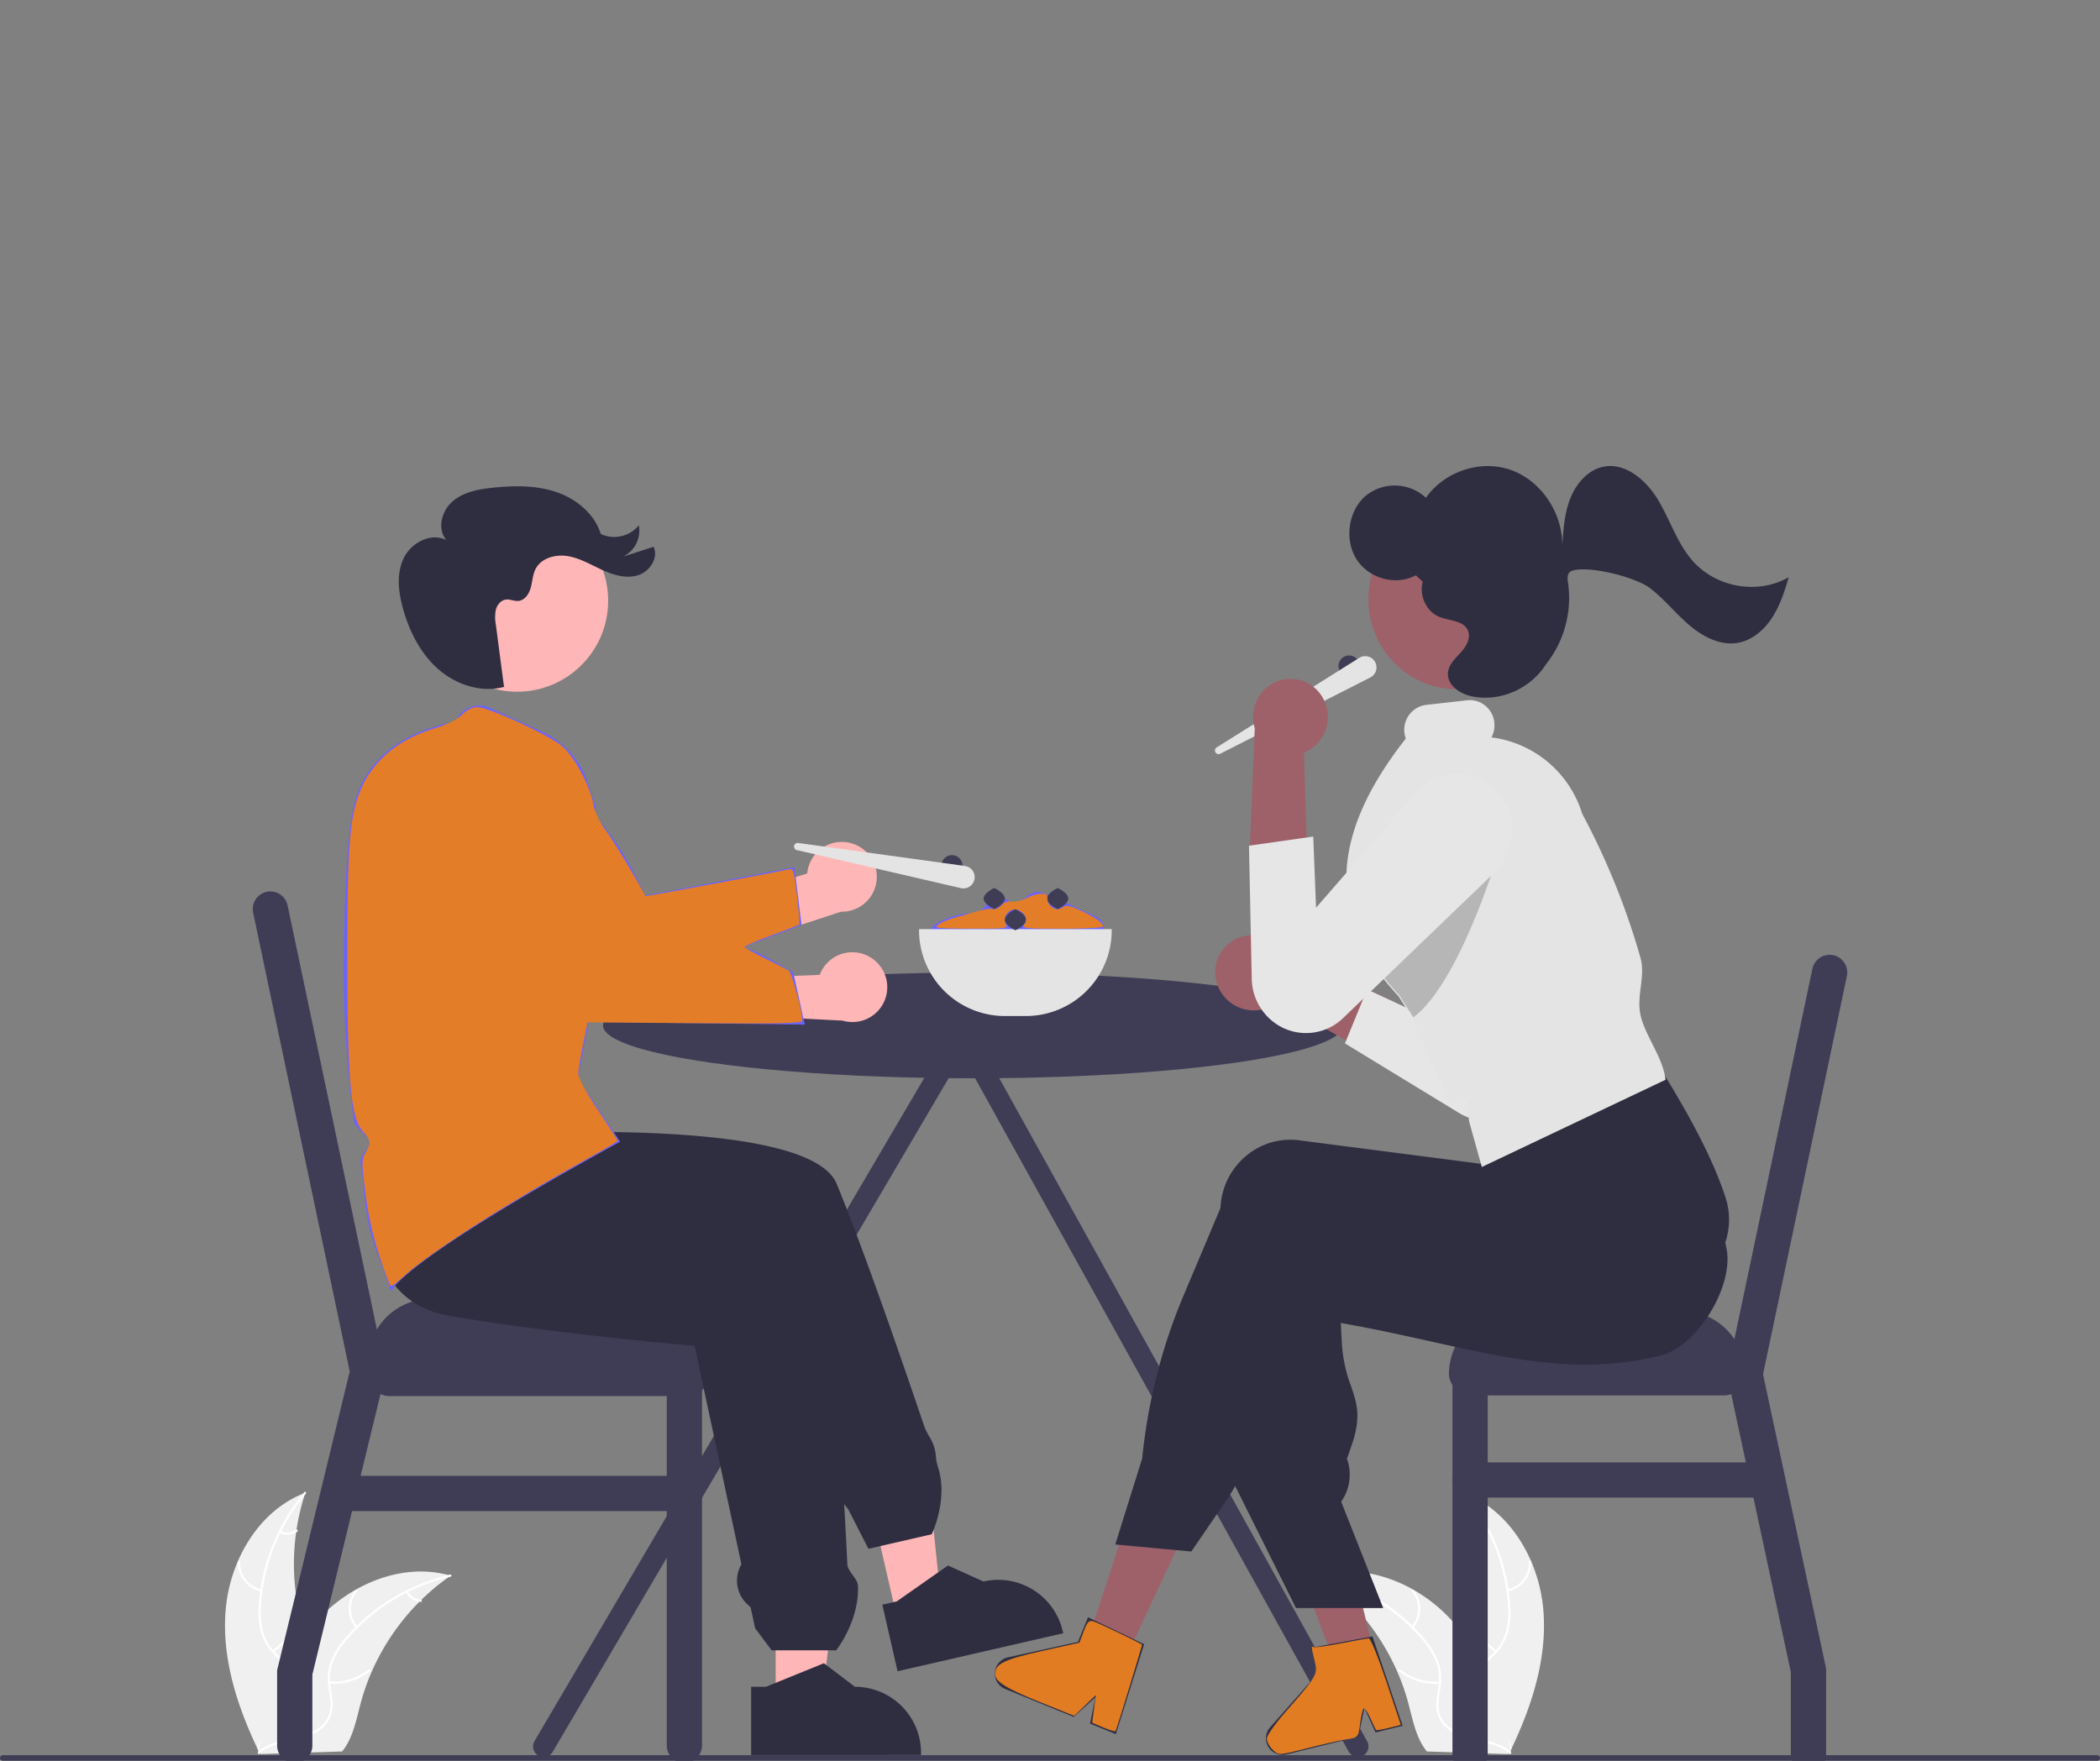 <?xml version="1.0" encoding="UTF-8" standalone="no"?>
<svg
   xmlns:dc="http://purl.org/dc/elements/1.1/"
   xmlns:cc="http://creativecommons.org/ns#"
   xmlns:rdf="http://www.w3.org/1999/02/22-rdf-syntax-ns#"
   xmlns:svg="http://www.w3.org/2000/svg"
   xmlns="http://www.w3.org/2000/svg"
   xmlns:sodipodi="http://sodipodi.sourceforge.net/DTD/sodipodi-0.dtd"
   xmlns:inkscape="http://www.inkscape.org/namespaces/inkscape"
   data-name="Layer 1"
   width="893.68"
   height="749.53"
   viewBox="0 0 893.68 749.53"
   version="1.1"
   id="svg146"
   sodipodi:docname="eating_together.svg"
   inkscape:version="0.92.5 (2060ec1f9f, 2020-04-08)">
  <rect x="0" y="0" width="893.68" height="749.53" fill="#808080" stroke="none"/>
  <defs
     id="defs150" />
  <sodipodi:namedview
     pagecolor="#ffffff"
     bordercolor="#666666"
     borderopacity="1"
     objecttolerance="10"
     gridtolerance="10"
     guidetolerance="10"
     inkscape:pageopacity="0"
     inkscape:pageshadow="2"
     inkscape:window-width="1920"
     inkscape:window-height="1015"
     id="namedview148"
     showgrid="false"
     inkscape:zoom="0.89056979"
     inkscape:cx="88.613248"
     inkscape:cy="356.2177"
     inkscape:window-x="0"
     inkscape:window-y="28"
     inkscape:window-maximized="1"
     inkscape:current-layer="svg146" />
  <path
     d="M734.918,816.384,567.506,514.546a4.503,4.503,0,0,0-2.234-3.608,4.451,4.451,0,0,0-2.418-.584c-.027-.002-.054-0-.082-.002-.027.002-.055-0-.082.002a4.442,4.442,0,0,0-4.633,4.048L380.625,816.384a4.5,4.5,0,1,0,7.794,4.5L562.652,524.348,727.125,820.884a4.5,4.5,0,1,0,7.794-4.5Z"
     transform="translate(-153.16 -75.235)"
     fill="#3f3d56"
     id="path2" />
  <polygon
     points="381.871 689.362 400.794 685.02 393.053 609.967 365.125 616.374 381.871 689.362"
     fill="#ffb6b6"
     id="polygon4" />
  <path
     d="M549.661,728.34l-26.929,6.178-8.61-16.827-.488-.597a26.776,26.776,0,0,1-6.015-16.579L485.236,641.308l-1.83-.87a11.022,11.022,0,0,1-4.523-15.936l-2.37-6.268-66.862.123-.067-.019-82.106-23.032,8.621-51.391L359.196,558.444c7.611-.494,137.98-8.498,150.024,20.718,10.725,26.018,26.18,70.467,37.257,103.174a25.533,25.533,0,0,0,2.051,4.225,18.443,18.443,0,0,1,2.937,8.865,21.594,21.594,0,0,0,.783,4.056c4.604,13.762-2.41,28.494-2.481,28.642Z"
     transform="translate(-153.16 -75.235)"
     fill="#2f2e41"
     id="path6" />
  <path
     d="M528.638,758.322l6.152-1.412,21.779-15.278,15.114,6.814.002-0a28.146,28.146,0,0,1,33.725,21.139l.204.891-70.478,16.17Z"
     transform="translate(-153.16 -75.235)"
     fill="#2f2e41"
     id="path8" />
  <path
     d="M249.245,760.007c1.924-20.941,14.19-41.907,33.864-49.334a96.89,96.89,0,0,0,2.14,66.487c3.322,8.17,7.868,16.911,5.26,25.336-1.622,5.242-5.871,9.35-10.683,11.988-4.812,2.638-10.204,3.994-15.528,5.325l-1.027.907C254.144,801.771,247.321,780.948,249.245,760.007Z"
     transform="translate(-153.16 -75.235)"
     fill="#f0f0f0"
     id="path10" />
  <path
     d="M283.319,711.061a82.814,82.814,0,0,0-19.081,47.245,35.663,35.663,0,0,0,.764,11.148,20.454,20.454,0,0,0,5.389,9.319c2.373,2.444,5.083,4.67,6.82,7.648a12.524,12.524,0,0,1,.94,10.199c-1.314,4.199-4.059,7.675-6.861,10.981-3.111,3.671-6.401,7.434-7.621,12.208-.148.578-1.036.315-.889-.262,2.121-8.305,9.959-13.235,13.53-20.768,1.666-3.515,2.283-7.554.5-11.15-1.56-3.145-4.352-5.443-6.776-7.897a21.826,21.826,0,0,1-5.609-8.915,32.969,32.969,0,0,1-1.19-11.077,80.345,80.345,0,0,1,5.081-24.592,84.283,84.283,0,0,1,14.368-24.761c.382-.456,1.015.222.635.675Z"
     transform="translate(-153.16 -75.235)"
     fill="#fff"
     id="path12" />
  <path
     d="M264.308,752.692a12.425,12.425,0,0,1-9.871-12.705.464.464,0,0,1,.927.017,11.505,11.505,0,0,0,9.206,11.8c.584.119.319,1.008-.262.889Z"
     transform="translate(-153.16 -75.235)"
     fill="#fff"
     id="path14" />
  <path
     d="M269.025,777.692a23.948,23.948,0,0,0,10.246-14.128c.15-.578,1.039-.315.889.262a24.909,24.909,0,0,1-10.692,14.68c-.504.321-.944-.495-.443-.814Z"
     transform="translate(-153.16 -75.235)"
     fill="#fff"
     id="path16" />
  <path
     d="M272.546,726.985a7.033,7.033,0,0,0,6.651-.552c.5-.327.94.489.443.814a7.881,7.881,0,0,1-7.356.627.479.479,0,0,1-.313-.576.466.466,0,0,1,.576-.313Z"
     transform="translate(-153.16 -75.235)"
     fill="#fff"
     id="path18" />
  <path
     d="M344.939,745.98c-.306.213-.612.427-.918.648a92.622,92.622,0,0,0-11.54,9.621c-.281.267-.562.542-.835.817A97.644,97.644,0,0,0,311.383,786.761a94.824,94.824,0,0,0-4.76,13.599c-1.711,6.418-3.056,13.512-6.681,18.833a16.267,16.267,0,0,1-1.216,1.604L264.458,821.898c-.079-.037-.158-.065-.238-.102l-1.366.107c.047-.244.101-.496.149-.74.027-.142.061-.284.088-.425.02-.095.041-.189.054-.276.007-.032.014-.063.021-.087.013-.086.034-.165.047-.244q.449-2.116.928-4.233c-0-.008-0-.008.007-.016a139.425,139.425,0,0,1,10.738-31.165c.147-.294.294-.596.457-.891a90.484,90.484,0,0,1,7.728-12.583,79.992,79.992,0,0,1,5.129-6.261,66.518,66.518,0,0,1,16.237-12.997c12.082-6.884,26.231-9.827,39.493-6.285C344.268,745.79,344.6,745.881,344.939,745.98Z"
     transform="translate(-153.16 -75.235)"
     fill="#f0f0f0"
     id="path20" />
  <path
     d="M344.876,746.418a82.814,82.814,0,0,0-43.679,26.235,35.663,35.663,0,0,0-6.102,9.361,20.454,20.454,0,0,0-1.308,10.685c.423,3.38,1.247,6.789.84,10.213a12.524,12.524,0,0,1-5.39,8.709c-3.577,2.561-7.862,3.684-12.09,4.637-4.694,1.058-9.587,2.082-13.434,5.159-.466.373-1.017-.372-.552-.745,6.694-5.353,15.92-4.572,23.306-8.436,3.447-1.803,6.371-4.656,7.112-8.602.648-3.45-.198-6.966-.656-10.385a21.826,21.826,0,0,1,.889-10.495,32.969,32.969,0,0,1,5.719-9.561A80.345,80.345,0,0,1,318.396,756.616,84.283,84.283,0,0,1,344.775,745.496c.58-.134.677.788.101.921Z"
     transform="translate(-153.16 -75.235)"
     fill="#fff"
     id="path22" />
  <path
     d="M304.632,768.211a12.425,12.425,0,0,1-.232-16.087c.381-.459,1.112.112.73.571a11.505,11.505,0,0,0,.246,14.964c.395.447-.352.996-.745.552Z"
     transform="translate(-153.16 -75.235)"
     fill="#fff"
     id="path24" />
  <path
     d="M293.347,791.012a23.948,23.948,0,0,0,16.687-5.112c.467-.371,1.019.374.552.745a24.909,24.909,0,0,1-17.375,5.284c-.596-.047-.456-.963.136-.917Z"
     transform="translate(-153.16 -75.235)"
     fill="#fff"
     id="path26" />
  <path
     d="M326.687,752.645a7.033,7.033,0,0,0,5.643,3.563c.596.039.456.956-.136.917a7.881,7.881,0,0,1-6.251-3.928.479.479,0,0,1,.096-.648.466.466,0,0,1,.648.096Z"
     transform="translate(-153.16 -75.235)"
     fill="#fff"
     id="path28" />
  <path
     d="M809.895,760.007c-1.924-20.941-14.19-41.907-33.864-49.334a96.89,96.89,0,0,1-2.14,66.487c-3.322,8.17-7.868,16.911-5.26,25.336,1.622,5.242,5.871,9.35,10.683,11.988,4.812,2.638,10.204,3.994,15.528,5.325l1.027.907C804.996,801.771,811.819,780.948,809.895,760.007Z"
     transform="translate(-153.16 -75.235)"
     fill="#f0f0f0"
     id="path30" />
  <path
     d="M775.821,711.061a82.814,82.814,0,0,1,19.081,47.245,35.663,35.663,0,0,1-.764,11.148,20.454,20.454,0,0,1-5.389,9.319c-2.373,2.444-5.083,4.67-6.82,7.648a12.524,12.524,0,0,0-.94,10.199c1.314,4.199,4.059,7.675,6.861,10.981,3.111,3.671,6.401,7.434,7.621,12.208.148.578,1.036.315.889-.262-2.121-8.305-9.959-13.235-13.53-20.768-1.666-3.515-2.283-7.554-.5-11.15,1.56-3.145,4.352-5.443,6.776-7.897a21.826,21.826,0,0,0,5.609-8.915,32.97,32.97,0,0,0,1.19-11.077,80.345,80.345,0,0,0-5.081-24.592,84.283,84.283,0,0,0-14.368-24.761c-.382-.456-1.015.222-.635.675Z"
     transform="translate(-153.16 -75.235)"
     fill="#fff"
     id="path32" />
  <path
     d="M794.832,752.692a12.425,12.425,0,0,0,9.871-12.705.464.464,0,0,0-.927.017,11.505,11.505,0,0,1-9.206,11.8c-.584.119-.319,1.008.262.889Z"
     transform="translate(-153.16 -75.235)"
     fill="#fff"
     id="path34" />
  <path
     d="M790.115,777.692a23.948,23.948,0,0,1-10.246-14.128c-.15-.578-1.039-.315-.889.262a24.909,24.909,0,0,0,10.692,14.68c.504.321.944-.495.443-.814Z"
     transform="translate(-153.16 -75.235)"
     fill="#fff"
     id="path36" />
  <path
     d="M786.594,726.985a7.033,7.033,0,0,1-6.651-.552c-.5-.327-.94.489-.443.814a7.881,7.881,0,0,0,7.356.627.479.479,0,0,0,.313-.576.466.466,0,0,0-.576-.313Z"
     transform="translate(-153.16 -75.235)"
     fill="#fff"
     id="path38" />
  <path
     d="M714.201,745.98c.306.213.612.427.918.648a92.622,92.622,0,0,1,11.54,9.621c.281.267.562.542.835.817A97.644,97.644,0,0,1,747.757,786.761a94.824,94.824,0,0,1,4.76,13.599c1.711,6.418,3.056,13.512,6.681,18.833a16.268,16.268,0,0,0,1.216,1.604l34.268,1.101c.079-.037.158-.065.238-.102l1.366.107c-.047-.244-.101-.496-.149-.74-.027-.142-.061-.284-.088-.425-.02-.095-.041-.189-.054-.276-.007-.032-.014-.063-.021-.087-.013-.086-.034-.165-.047-.244q-.449-2.116-.928-4.233c0-.008 0-.008-.007-.016a139.425,139.425,0,0,0-10.738-31.165c-.147-.294-.294-.596-.457-.891a90.484,90.484,0,0,0-7.728-12.583,79.992,79.992,0,0,0-5.129-6.261,66.519,66.519,0,0,0-16.237-12.997c-12.082-6.884-26.231-9.827-39.493-6.285C714.872,745.79,714.54,745.881,714.201,745.98Z"
     transform="translate(-153.16 -75.235)"
     fill="#f0f0f0"
     id="path40" />
  <path
     d="M714.264,746.418a82.814,82.814,0,0,1,43.679,26.235,35.663,35.663,0,0,1,6.102,9.361A20.454,20.454,0,0,1,765.353,792.698c-.423,3.38-1.247,6.789-.84,10.213a12.524,12.524,0,0,0,5.39,8.709c3.577,2.561,7.862,3.684,12.09,4.637,4.694,1.058,9.587,2.082,13.434,5.159.466.373,1.017-.372.552-.745-6.694-5.353-15.92-4.572-23.306-8.436-3.447-1.803-6.371-4.656-7.112-8.602-.648-3.45.198-6.966.656-10.385a21.826,21.826,0,0,0-.889-10.495,32.969,32.969,0,0,0-5.719-9.561A80.345,80.345,0,0,0,740.744,756.616,84.283,84.283,0,0,0,714.365,745.496c-.58-.134-.677.788-.101.921Z"
     transform="translate(-153.16 -75.235)"
     fill="#fff"
     id="path42" />
  <path
     d="M754.508,768.211a12.425,12.425,0,0,0,.232-16.087c-.381-.459-1.112.112-.73.571a11.505,11.505,0,0,1-.246,14.964c-.395.447.352.996.745.552Z"
     transform="translate(-153.16 -75.235)"
     fill="#fff"
     id="path44" />
  <path
     d="M765.793,791.012a23.948,23.948,0,0,1-16.687-5.112c-.467-.371-1.019.374-.552.745a24.909,24.909,0,0,0,17.375,5.284c.596-.047.456-.963-.136-.917Z"
     transform="translate(-153.16 -75.235)"
     fill="#fff"
     id="path46" />
  <path
     d="M732.453,752.645a7.033,7.033,0,0,1-5.643,3.563c-.596.039-.456.956.136.917a7.881,7.881,0,0,0,6.251-3.928.479.479,0,0,0-.096-.648.466.466,0,0,0-.648.096Z"
     transform="translate(-153.16 -75.235)"
     fill="#fff"
     id="path48" />
  <path
     d="M1046.84,823.575a1.193,1.193,0,0,1-1.19,1.19H154.35a1.19,1.19,0,1,1,0-2.38h891.3A1.193,1.193,0,0,1,1046.84,823.575Z"
     transform="translate(-153.16 -75.235)"
     fill="#3f3d56"
     id="path50" />
  <circle
     cx="574.112"
     cy="283.5"
     r="4.5"
     fill="#3f3d56"
     id="circle52" />
  <path
     d="M670.923,393.397l60.667-38.114a4.796,4.796,0,1,1,4.725,8.336l-63.869,32.465a1.546,1.546,0,0,1-1.523-2.687Z"
     transform="translate(-153.16 -75.235)"
     fill="#e4e4e4"
     id="path54" />
  <path
     d="M549.212,475.467a4.202,4.202,0,0,1,.069-4.79,9.891,9.891,0,0,1,3.966-3.145,33.101,33.101,0,0,1,10.349-3.27c2.74-.389,5.731-.513,7.857-2.286,2.112-1.761,3.289-5.054,6.025-5.329,2.645-.266,4.679,2.629,7.331,2.809,3.269.222,5.41-3.605,8.591-4.39,2.13-.525,4.319.402,6.317,1.308l11.987,5.438,6.144,2.787c2.146.974,4.566,2.285,4.972,4.606.557,3.19-2.991,5.441-6.024,6.573a96.97,96.97,0,0,1-67.125.008"
     transform="translate(-153.16 -75.235)"
     fill="#6c63ff"
     id="path56" />
  <ellipse
     cx="414.112"
     cy="436.5"
     rx="157.5"
     ry="22.5"
     fill="#3f3d56"
     id="ellipse58" />
  <rect
     x="616.612"
     y="576"
     width="126"
     height="18"
     rx="9"
     fill="#3f3d56"
     id="rect60" />
  <path
     d="M939.111,490.775l-35.67,169.45,9.29,43.37,17.54,81.85v36.79a.776.776,0,0,1-.01.15,6.935,6.935,0,0,1-.44,2.38H915.722a6.935,6.935,0,0,1-.44-2.38.775.775,0,0,1-.01-.15v-35.21l-15.92-74.29-3.22-15-6.23-29.07-1.8-8.42v-.01l1.78-8.44,1.37-6.51,33.18-157.59a7.5,7.5,0,1,1,14.68,3.08Z"
     transform="translate(-153.16 -75.235)"
     fill="#3f3d56"
     id="path62" />
  <path
     d="M786.272,660.235v162a.776.776,0,0,1-.01.15,6.935,6.935,0,0,1-.44,2.38H771.722a6.935,6.935,0,0,1-.44-2.38.775.775,0,0,1-.01-.15v-162a7.5,7.5,0,0,1,15,0Z"
     transform="translate(-153.16 -75.235)"
     fill="#3f3d56"
     id="path64" />
  <path
     d="M643.612,558h72a27,27,0,0,1,27,27v0a0,0,0,0,1,0,0h-126a0,0,0,0,1,0,0v0A27,27,0,0,1,643.612,558Z"
     fill="#3f3d56"
     id="path66" />
  <path
     d="M904.772,712.735h-126a7.5,7.5,0,0,1,0-15h126a7.5,7.5,0,0,1,0,15Z"
     transform="translate(-153.16 -75.235)"
     fill="#3f3d56"
     id="path68" />
  <rect
     x="309.681"
     y="648.78"
     width="145.091"
     height="20.727"
     rx="9"
     transform="translate(611.292 1243.053) rotate(-180)"
     fill="#3f3d56"
     id="rect70" />
  <path
     d="M317.372,659.265l-2.3,9.48-8.44,34.72-3.64,15-16.9,69.58v30.19a7.392,7.392,0,0,1-1.26,4.15,7.241,7.241,0,0,1-2.57,2.38h-7.34a7.242,7.242,0,0,1-2.57-2.38,7.393,7.393,0,0,1-1.26-4.15v-31.99l18.78-77.3L301.992,659.025l-41.1-195.25a7.495,7.495,0,1,1,14.67-3.08l37.99,180.43,1.75,8.32,2.04,9.7Z"
     transform="translate(-153.16 -75.235)"
     fill="#3f3d56"
     id="path72" />
  <path
     d="M451.912,659.145v159.09a7.389,7.389,0,0,1-1.26,4.15,7.242,7.242,0,0,1-2.57,2.38h-7.35a7.299,7.299,0,0,1-2.56-2.38,7.392,7.392,0,0,1-1.26-4.15V659.145a7.5,7.5,0,1,1,15,0Z"
     transform="translate(-153.16 -75.235)"
     fill="#3f3d56"
     id="path74" />
  <path
     d="M309.681,628.053H454.772a0,0,0,0,1,0,0v4.091a27,27,0,0,1-27,27h-91.091a27,27,0,0,1-27-27v-4.091A0,0,0,0,1,309.681,628.053Z"
     transform="translate(611.292 1211.962) rotate(-180)"
     fill="#3f3d56"
     id="path76" />
  <path
     d="M444.408,718.462H299.317a7.5,7.5,0,0,1,0-15H444.408a7.5,7.5,0,0,1,0,15Z"
     transform="translate(-153.16 -75.235)"
     fill="#3f3d56"
     id="path78" />
  <polygon
     points="477.713 708.651 461.95 701.112 483.603 635.223 506.869 646.349 477.713 708.651"
     fill="#9e616a"
     id="polygon80" />
  <polygon
     points="584.542 702.683 567.592 706.865 543.033 642.018 568.051 635.845 584.542 702.683"
     fill="#9e616a"
     id="polygon82" />
  <path
     d="M672.735,497.502a16.433,16.433,0,0,0,22.262,5.585,15.742,15.742,0,0,0,2.112-1.531l49.836,28.6L744.781,500.798l-46.994-22.658a16.372,16.372,0,0,0-19.86-2.587A15.755,15.755,0,0,0,672.735,497.502Z"
     transform="translate(-153.16 -75.235)"
     fill="#9e616a"
     id="path84" />
  <path
     d="M725.519,519.387l8.81,5.369,39.564,24.126a23.328,23.328,0,0,0,32.162-7.423,22.825,22.825,0,0,0,2.909-16.113L791.38,437.492a24.377,24.377,0,0,0-32-18.499,23.209,23.209,0,0,0-14.644,28.195l18.387,62.347-28.185-13.141Z"
     transform="translate(-153.16 -75.235)"
     fill="#e6e6e6"
     id="path86" />
  <path
     d="M704.691,759.745l-27.124-54.399.003-.125,2.678-99.776c.033-.887.105-1.779.213-2.656A30.352,30.352,0,0,1,692.01,582.364a29.165,29.165,0,0,1,21.754-5.949l77.56,10.037,2.69-10.999.501-.183,74.314-27.235.428.697c9.733,15.836,16.537,47.47,18.39,56.788l.027.134c.039.196.062.315.071.35,3.826,15.901-11.982,42.241-27.729,46.2-33.17,8.455-62.836,1.86-97.186-5.778-12.317-2.74-25.047-5.571-39.069-8.019l.417,8.252a61.84,61.84,0,0,0,3.912,18.562c2.5,7.322,4.475,13.106.299,25.165l-2.02,5.833a19.884,19.884,0,0,1-2.045,17.629l-.406.621L741.805,759.735Z"
     transform="translate(-153.16 -75.235)"
     fill="#2f2e41"
     id="path88" />
  <path
     d="M660.125,735.688l-32.345-3.006,11.459-36.647a239.265,239.265,0,0,1,17.674-69.517l15.63-37.042c.036-.824.105-1.654.206-2.467a30.347,30.347,0,0,1,11.548-20.425,29.181,29.181,0,0,1,21.753-5.949l77.446,10.022,3.373-28.311,74.334-9.947.34.554c12.993,21.14,21.242,37.69,25.959,52.083.237.734.447,1.483.627,2.229,3.852,16.008-5.763,32.238-21.434,36.179-39.935,10.182-87.957,9.899-151.096-.894L685.044,695.27a111.676,111.676,0,0,1-10.793,19.796Z"
     transform="translate(-153.16 -75.235)"
     fill="#2f2e41"
     id="path90" />
  <ellipse
     cx="619.789"
     cy="255.037"
     rx="37.467"
     ry="38.302"
     fill="#9e616a"
     id="ellipse92" />
  <path
     d="M783.768,571.994l-5.376-19.259-1.322-9.5-7.727.258-15.165-35.003-5.89-9.23q-1.802-1.897-3.265-3.648a82.226,82.226,0,0,1-14.555-23.438,61.581,61.581,0,0,1-4.261-19.301c-1.099-19.558,7.145-40.25,25.206-63.254a10.854,10.854,0,0,1-.588-2.522,10.671,10.671,0,0,1,9.278-11.814l17.419-1.956a10.281,10.281,0,0,1,7.623,2.223,10.688,10.688,0,0,1,3.948,7.255,10.928,10.928,0,0,1-1.232,6.319,46.52,46.52,0,0,1,38.61,32.489A308.947,308.947,0,0,1,851.252,482.818c1.193,4.158.662,8.442.148,12.585-.474,3.827-.965,7.785-.14,11.729.839,4.012,2.857,8.036,4.994,12.297,2.448,4.88,4.978,9.926,5.662,15.069l.048.361Z"
     transform="translate(-153.16 -75.235)"
     fill="#e4e4e4"
     id="path94" />
  <path
     d="M730.931,471.984a81.957,81.957,0,0,0,14.476,23.306c1.045,1.248,2.148,2.473,3.303,3.701l5.927,9.3c21.848-16.377,39.55-80.858,39.55-80.858l-24.651-4.795Z"
     transform="translate(-153.16 -75.235)"
     opacity="0.2"
     style="isolation:isolate"
     id="path96" />
  <path
     d="M716.007,372.152a16.471,16.471,0,0,1-5.562,22.29,15.804,15.804,0,0,1-2.345,1.15l1.745,57.435-24.872-15.657,2.156-52.141a16.425,16.425,0,0,1,7.075-18.763A15.719,15.719,0,0,1,716.007,372.152Z"
     transform="translate(-153.16 -75.235)"
     fill="#9e616a"
     id="path98" />
  <path
     d="M712.031,431.347l-27.352,3.889,1.176,56.642a23.699,23.699,0,0,0,11.586,19.972h0a22.708,22.708,0,0,0,27.125-3.08l64.575-62.112a24.484,24.484,0,0,0,1.804-33.62h0a23.22,23.22,0,0,0-33.268-2.278,23.822,23.822,0,0,0-1.818,1.811l-42.639,49.052Z"
     transform="translate(-153.16 -75.235)"
     fill="#e6e6e6"
     id="path100" />
  <polygon
     points="330.104 725.568 349.518 725.567 358.754 650.683 330.101 650.684 330.104 725.568"
     fill="#ffb6b6"
     id="polygon102" />
  <circle
     cx="220.061"
     cy="255.703"
     r="38.748"
     fill="#ffb6b6"
     id="circle104" />
  <path
     d="M509.014,777.735H481.522l-7.009-9.395-1.897-8.852-1.633-1.58a13.628,13.628,0,0,1-2.298-16.76l-19.925-92.961c-5.218-.459-64.069-5.721-104.978-12.961-10.47-1.853-18.644-6.942-24.296-15.126-13.888-20.111-7.939-52.651-7.877-52.977l.069-.363.367-.042,95.555-10.725.129.061c3.171,1.502,77.801,36.932,89.997,49.127,5.507,5.507,17.794,38.228,20.545,73.014.493,6.231-1.281,12.578-2.995,18.716-1.605,5.743-3.263,11.681-2.936,17.294.506,8.662.985,17.748,1.425,27.005.07,1.475,1.182,3.002,2.256,4.478,1.123,1.542,2.183,2.999,2.251,4.524.653,14.784-9.009,27.208-9.107,27.332Z"
     transform="translate(-153.16 -75.235)"
     fill="#2f2e41"
     id="path106" />
  <path
     d="M515.274,434.144a14.761,14.761,0,0,0-18.593,12.907l-32.195,10.063,1.343,21.056L511.095,463.321a14.841,14.841,0,0,0,4.179-29.177Z"
     transform="translate(-153.16 -75.235)"
     fill="#ffb6b6"
     id="path108" />
  <path
     d="M494.268,468.988l-24.062,9.107-.615,1.194a12.14,12.14,0,0,1-16.353,5.229l0,0-54.084,20.47s-24.153-24.17-41.349-45.741l5.861-36.048a69.057,69.057,0,0,1,8.511-23.726c35.266,7.733,55.51,57.032,55.51,57.032l63.558-12.127Z"
     transform="translate(-153.16 -75.235)"
     fill="#6c63ff"
     id="path110" />
  <path
     d="M367.715,367.615c-9.701,2.62-20.395-.863-27.966-7.471s-12.306-15.97-15.035-25.64c-1.998-7.083-2.946-14.945.208-21.594s11.641-11.135,18.189-7.776c-4.039-4.706-2.021-12.49,2.696-16.516s11.196-5.18,17.366-5.811c8.954-.916,18.203-1.018,26.724,1.883s16.262,9.243,18.929,17.84a13.578,13.578,0,0,0,16.195-3.656,12.301,12.301,0,0,1-6.778,13.338l13.055-4.233c2.245,4.752-1.689,10.634-6.72,12.156s-10.462-.142-15.236-2.34-9.401-4.978-14.586-5.836-11.277.809-13.676,5.486c-1.256,2.45-1.322,5.318-2.051,7.973s-2.577,5.407-5.322,5.624c-1.734.137-3.431-.786-5.16-.597-2.144.234-3.784,2.176-4.355,4.255a16.326,16.326,0,0,0-.015,6.423l3.316,25.348"
     transform="translate(-153.16 -75.235)"
     fill="#2f2e41"
     id="path112" />
  <path
     d="M319.709,624.73a.094.094,0,0,1-.022-.002l-.306-.052-.089-.298c-1.114-3.747-2.532-7.583-3.903-11.292a136.16,136.16,0,0,1-5.105-15.736,120.525,120.525,0,0,1-2.256-15.491c-.382-3.78-.778-7.689-1.45-11.538-.299-1.708.833-3.327,1.927-4.892,1.015-1.451,1.973-2.821,1.772-4.118-.206-1.326-1.676-2.782-3.098-4.19-1.558-1.543-3.17-3.14-3.398-4.819a480.113,480.113,0,0,1-4.326-69.164c.321-32,1.767-53.812,4.298-64.831,6.806-29.627,38.249-35.034,43.171-35.701A10.868,10.868,0,0,1,361.623,376.545l22.341,10.227a36.371,36.371,0,0,1,19.338,21.597l3.319,10.118,1.662,67.919L399.07,534.235l18,27C321.136,613.905,320.018,624.73,319.709,624.73Z"
     transform="translate(-153.16 -75.235)"
     fill="#6c63ff"
     id="path114" />
  <path
     d="M472.817,793.257l6.312-0L503.773,783.235l13.208,10.021h.002A28.146,28.146,0,0,1,545.128,821.4v.915l-72.31.003Z"
     transform="translate(-153.16 -75.235)"
     fill="#2f2e41"
     id="path116" />
  <path
     d="M523.335,482.612a14.761,14.761,0,0,0-21.317,7.609L468.313,491.535,463.772,507.235l47.917,2.453a14.841,14.841,0,0,0,11.647-27.076Z"
     transform="translate(-153.16 -75.235)"
     fill="#ffb6b6"
     id="path118" />
  <path
     d="M495.649,511.381l-34.623-.432-4.383-.059-70.441-.888s-19.129-18.249-35.785-37.038l2.335-16.886a68.991,68.991,0,0,1,23.132-42.716c23.856,15.94,37.691,47.493,37.691,47.493L436.772,471.235h0a101.559,101.559,0,0,1,46.372,13.581l7.628,4.419Z"
     transform="translate(-153.16 -75.235)"
     fill="#6c63ff"
     id="path120" />
  <path
     d="M750.07,809.859l-11.52,2.843-4.74-10.369-2.582,12.176-30.554,7.54a7.074,7.074,0,0,1-6.993-11.557l20.241-22.873-2.714-10.995,26.042-4.802Z"
     transform="translate(-153.16 -75.235)"
     fill="#2f2e41"
     id="path122" />
  <path
     d="M628.028,813.414,617.043,808.93l2.273-11.172-9.256,8.322L580.923,794.187a7.074,7.074,0,0,1,1.152-13.459l29.827-6.572,4.28-10.486,23.877,11.45Z"
     transform="translate(-153.16 -75.235)"
     fill="#2f2e41"
     id="path124" />
  <path
     d="M589.771,507.735h-9a36.541,36.541,0,0,1-36.5-36.5v-.5h82v.5A36.541,36.541,0,0,1,589.771,507.735Z"
     transform="translate(-153.16 -75.235)"
     fill="#e4e4e4"
     id="path126" />
  <path
     d="M580.772,457.735c0,2.485-4.5,4.5-4.5,4.5s-4.5-2.015-4.5-4.5,4.5-4.5,4.5-4.5S580.772,455.25,580.772,457.735Z"
     transform="translate(-153.16 -75.235)"
     fill="#3f3d56"
     id="path128" />
  <path
     d="M607.772,457.735c0,2.485-4.5,4.5-4.5,4.5s-4.5-2.015-4.5-4.5,4.5-4.5,4.5-4.5S607.772,455.25,607.772,457.735Z"
     transform="translate(-153.16 -75.235)"
     fill="#3f3d56"
     id="path130" />
  <path
     d="M589.772,466.735c0,2.485-4.5,4.5-4.5,4.5s-4.5-2.015-4.5-4.5,4.5-4.5,4.5-4.5S589.772,464.25,589.772,466.735Z"
     transform="translate(-153.16 -75.235)"
     fill="#3f3d56"
     id="path132" />
  <circle
     cx="405.112"
     cy="368.5"
     r="4.5"
     fill="#3f3d56"
     id="circle134" />
  <path
     d="M492.826,434.064l70.973,9.802a4.796,4.796,0,1,1-1.74,9.423l-69.794-16.187a1.546,1.546,0,0,1,.561-3.037Z"
     transform="translate(-153.16 -75.235)"
     fill="#e4e4e4"
     id="path136" />
  <path
     d="M873.208,313.66c-6.369-7.427-9.396-17.281-14.488-25.714-5.091-8.434-13.951-15.982-23.311-14.019-6.452,1.353-11.438,7.046-13.963,13.394-2.524,6.348-2.997,13.348-3.439,20.205.156-14.093-9.128-27.755-21.918-32.252-12.789-4.497-28.095.519-36.132,11.841a19.529,19.529,0,0,0-25.938-.544c-7.188,6.425-8.779,18.653-3.493,26.848s16.736,11.248,25.137,6.703l2.97,2.732c-1.672,5.847,1.57,12.755,7.021,14.956,4.419,1.785,10.659,1.488,12.312,6.126,1.156,3.241-1.004,6.7-3.302,9.19-2.297,2.49-5.025,5.062-5.301,8.508-.417,5.199,4.956,8.842,9.84,9.939,11.777,2.645,24.845-2.809,31.633-13.202q.196-.301.427-.602a45.48,45.48,0,0,0,9.148-34.775c-.382-2.402.003-4.189,1.659-4.758,7.159-2.459,27.215,2.702,33.285,7.366,6.07,4.664,10.931,10.837,16.778,15.803,5.847,4.965,13.298,8.796,20.722,7.443,5.946-1.083,11.004-5.4,14.406-10.606,3.402-5.207,5.36-11.276,7.114-17.307C901.227,328.529,883.233,325.35,873.208,313.66Z"
     transform="translate(-153.16 -75.235)"
     fill="#2f2e41"
     id="path144" />
  <path
     style="fill:#e67e22;stroke-width:1.123;fill-opacity:0.973"
     d="m 165.343,545.614 c -5.546,-14.68 -8.168,-24.682 -9.794,-37.361 -1.712,-13.348 -1.715,-14.706 -0.036,-17.548 2.475,-4.191 2.323,-5.233 -1.379,-9.45 -4.931,-5.616 -6.351,-22.512 -6.325,-75.255 0.022,-44.958 0.948,-57.321 5.128,-68.494 4.85,-12.964 16.308,-22.809 31.951,-27.452 5.521,-1.639 9.509,-3.611 11.665,-5.767 2.162,-2.162 4.42,-3.276 6.642,-3.276 4.604,0 29.914,11.607 35.764,16.401 5.372,4.402 12.118,16.881 13.641,25.235 0.587,3.217 2.64,7.421 5.485,11.229 3.3,4.416 14.896,23.794 16.531,27.623 0.084,0.198 56.133,-10.312 60.811,-11.403 2.227,-0.519 2.447,0.139 3.768,11.288 0.772,6.512 1.223,11.998 1.003,12.192 -0.22,0.194 -5.579,2.262 -11.909,4.596 -6.33,2.333 -11.475,4.544 -11.433,4.912 0.042,0.368 3.958,2.576 8.702,4.906 4.744,2.33 9.296,4.657 10.115,5.172 1.285,0.808 5.698,17.04 5.781,21.263 0.024,1.203 -8.458,1.411 -45.673,1.123 l -45.702,-0.354 -1.969,9.544 c -1.083,5.249 -1.992,10.811 -2.02,12.359 -0.031,1.695 3.3,7.83 8.37,15.418 4.632,6.932 8.422,12.821 8.422,13.088 0,0.267 -5.685,3.637 -12.632,7.489 -34.637,19.205 -66.862,39.809 -78.186,49.989 -5.671,5.098 -5.742,5.125 -6.722,2.531 z"
     id="path4664"
     inkscape:connector-curvature="0" />
  <path
     style="fill:#e67e22;fill-opacity:0.973;stroke-width:1.123"
     d="m 399.292,393.581 c 1.223,-0.925 4.255,-2.223 6.737,-2.885 2.482,-0.662 6.876,-1.909 9.765,-2.771 2.889,-0.862 5.952,-1.298 6.808,-0.97 0.856,0.328 2.421,-0.359 3.479,-1.527 1.198,-1.324 2.903,-1.937 4.524,-1.627 1.431,0.274 4.471,-0.504 6.755,-1.728 3.739,-2.004 8.617,-2.222 8.38,-0.374 -0.493,3.831 3.741,6.817 6.463,4.557 1.33,-1.104 2.803,-0.855 7.508,1.271 6.226,2.812 9.783,5.306 9.783,6.858 0,0.522 -7.894,0.949 -17.542,0.949 -15.399,0 -17.373,-0.204 -16.156,-1.67 1.719,-2.071 0.858,-4.535 -2.145,-6.142 -3.281,-1.756 -7.437,2.329 -5.69,5.592 1.158,2.164 0.783,2.219 -14.852,2.184 -14.491,-0.032 -15.826,-0.198 -13.816,-1.717 z"
     id="path4666"
     inkscape:connector-curvature="0" />
  <path
     style="fill:#e67e22;fill-opacity:0.973;stroke-width:1.123"
     d="m 541.357,744.548 c -1.235,-1.235 -2.246,-3.253 -2.246,-4.484 0,-1.231 3.433,-6.158 7.629,-10.948 13.812,-15.767 14.162,-16.376 12.716,-22.12 -1.483,-5.891 -1.529,-6.537 -0.414,-5.864 0.463,0.28 5.642,-0.433 11.509,-1.584 5.867,-1.151 11.255,-2.108 11.973,-2.127 0.718,-0.019 4.075,8.257 7.459,18.39 l 6.153,18.424 -5.07,1.277 c -2.788,0.702 -5.237,1.109 -5.442,0.904 -0.205,-0.205 -1.325,-2.499 -2.488,-5.099 -1.164,-2.599 -2.443,-4.399 -2.844,-3.998 -0.4,0.4 -1.054,3.188 -1.453,6.196 -0.83,6.256 -0.679,6.092 -6.467,7.008 -2.394,0.379 -9.307,1.945 -15.362,3.48 -13.247,3.358 -12.856,3.344 -15.655,0.545 z"
     id="path4668"
     inkscape:connector-curvature="0" />
  <path
     style="fill:#e67e22;fill-opacity:0.973;stroke-width:1.123"
     d="m 469.668,735.412 -4.878,-2.09 0.781,-5.896 0.781,-5.896 -4.602,4.435 -4.602,4.435 -14.882,-5.993 c -14.146,-5.696 -18.812,-8.638 -18.812,-11.86 0,-4.241 4.007,-6.2 19.909,-9.734 l 15.979,-3.552 1.868,-4.891 c 1.584,-4.146 2.228,-4.779 4.232,-4.157 1.883,0.584 19.661,9.121 20.557,9.872 0.171,0.143 -9.832,32.928 -11.207,36.73 -0.137,0.378 -2.444,-0.253 -5.126,-1.402 z"
     id="path4670"
     inkscape:connector-curvature="0" />
</svg>
